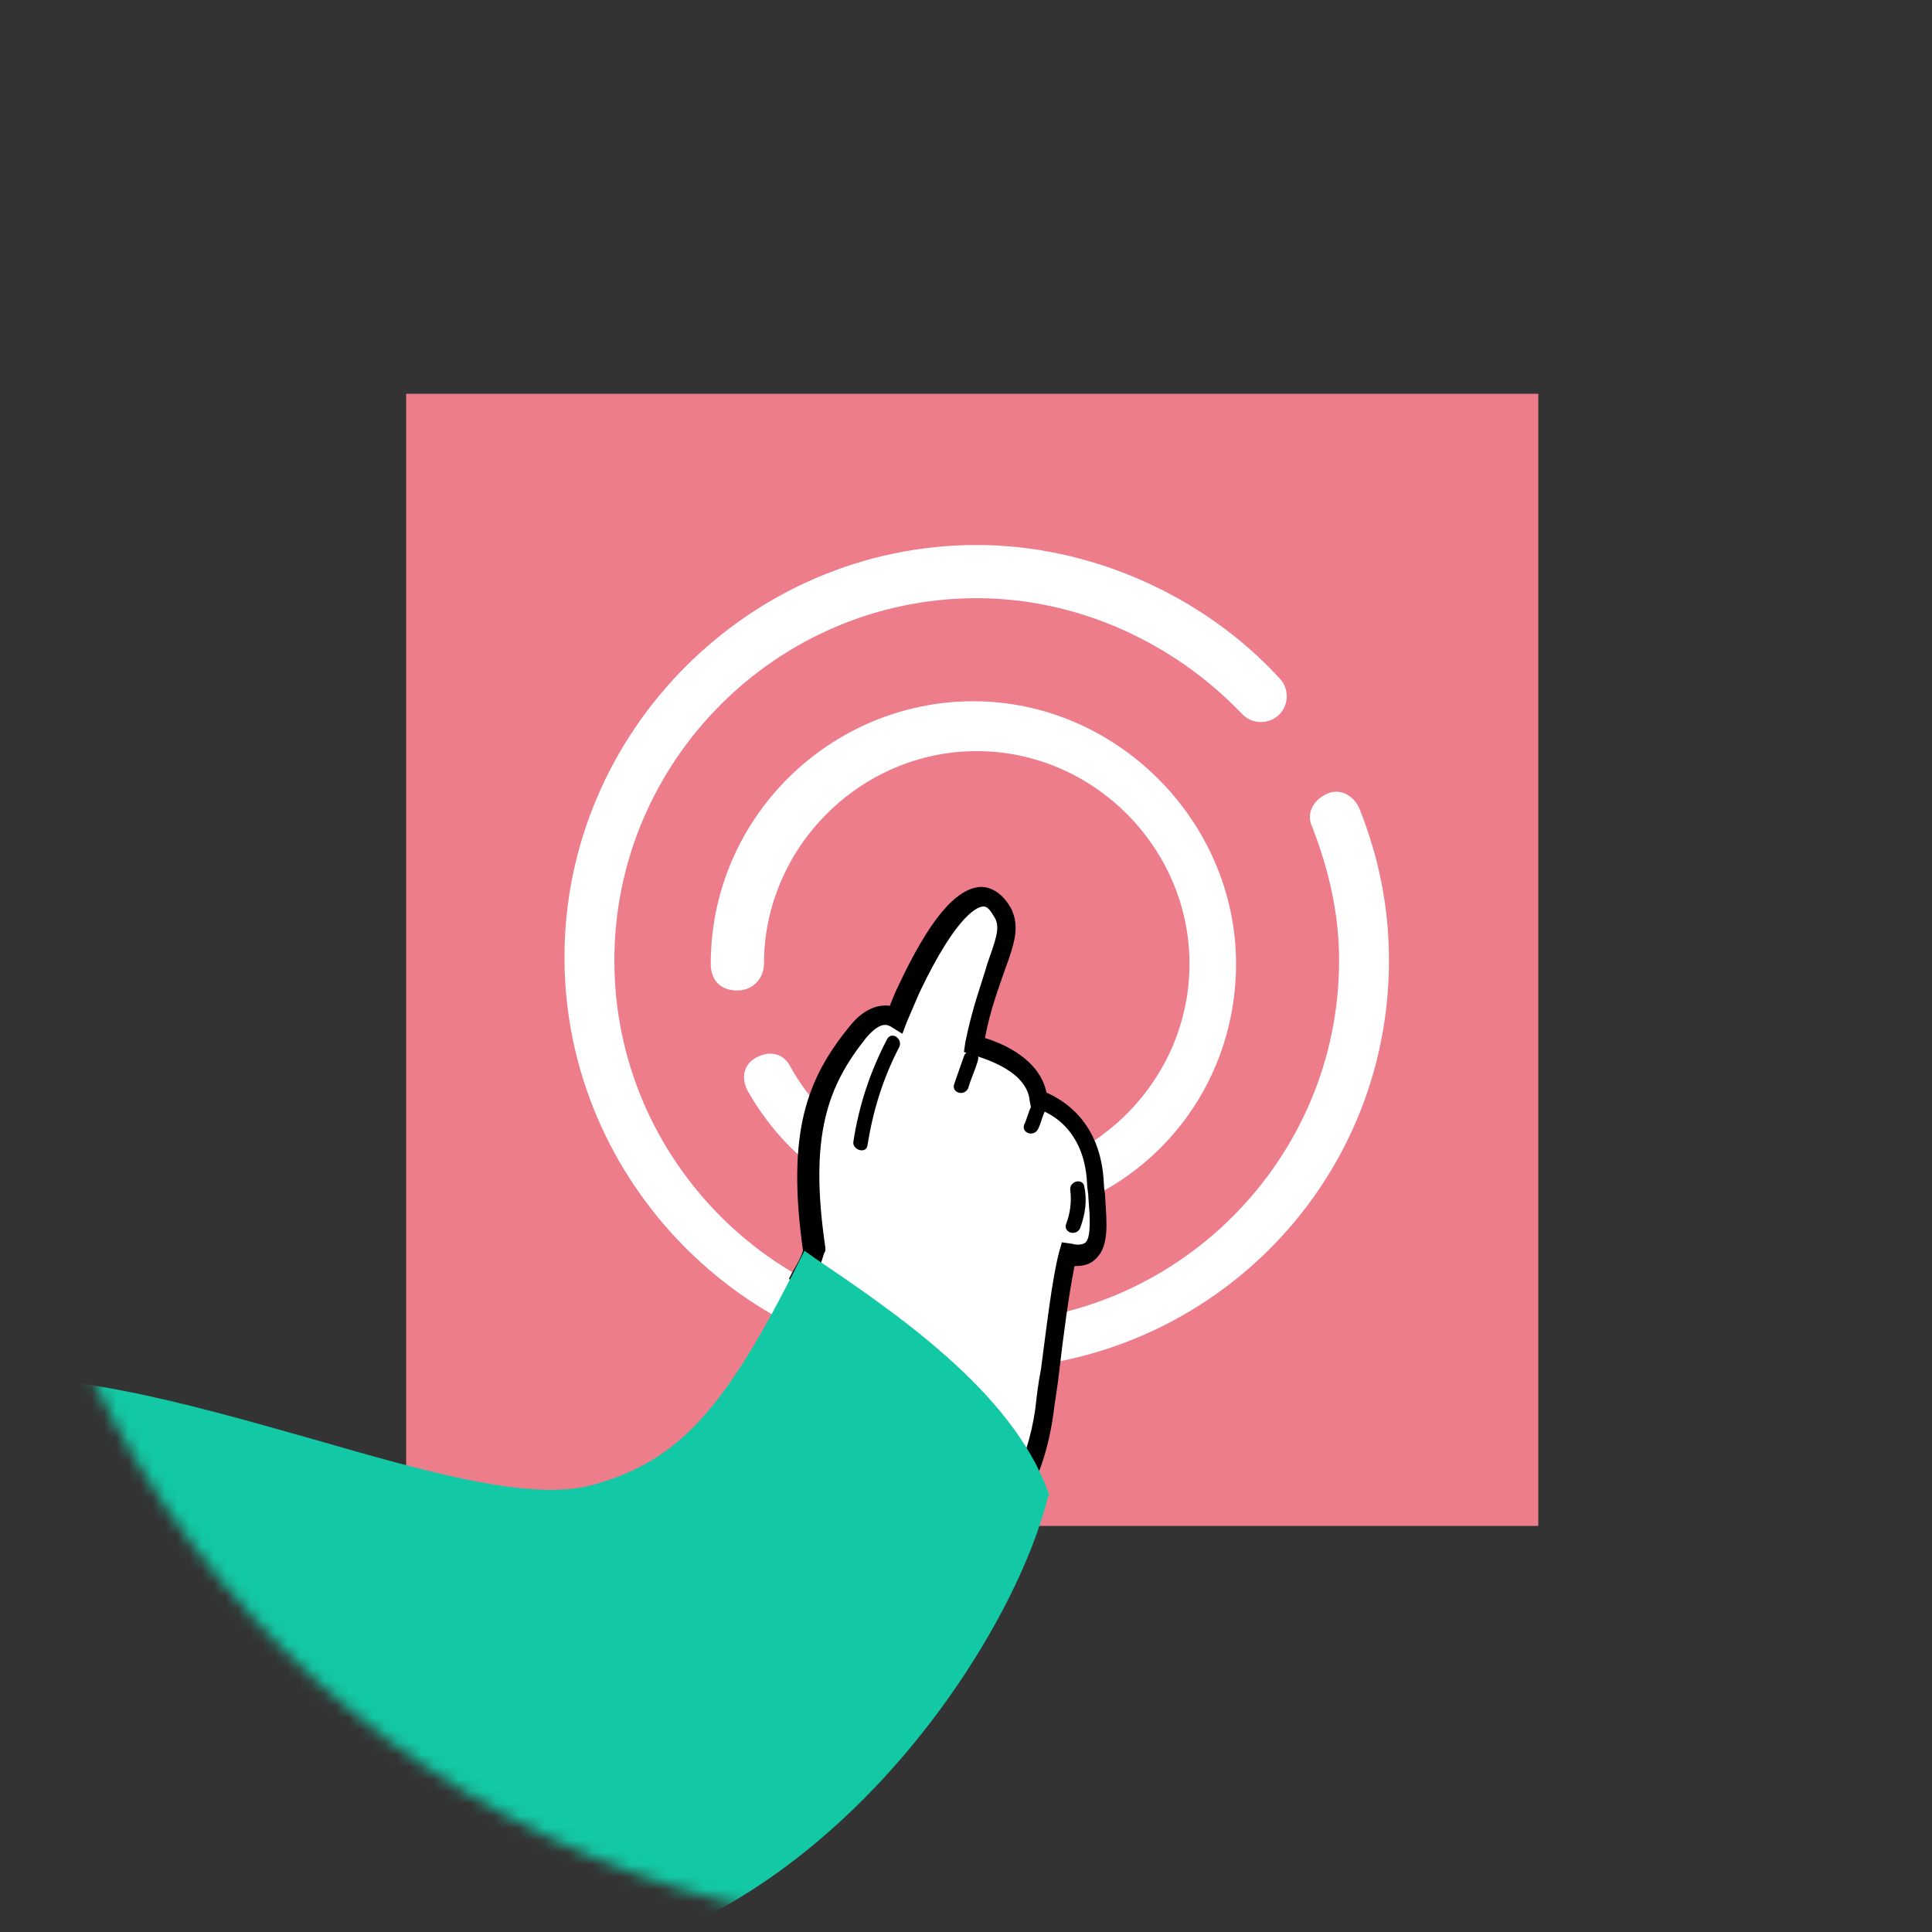 <svg width="158" height="158" viewBox="0 0 158 158" fill="none" xmlns="http://www.w3.org/2000/svg">
<rect x="0" y="0" width="158" height="158" fill="#333333" stroke="none"/>
<mask id="mask0" mask-type="alpha" maskUnits="userSpaceOnUse" x="0" y="0" width="158" height="158">
<circle cx="79" cy="79" r="79" fill="#9CA5AB"/>
</mask>
<g mask="url(#mask0)">
<path d="M123.605 34.395H35.14V122.599H123.605V34.395Z" fill="#EE7D8B"/>
<path d="M125.802 124.79H33.216V32.204H125.802V124.79ZM37.337 120.681H121.681V36.587H37.337V120.681Z" fill="#EE7D8B"/>
<path d="M79.877 100.034C71.993 100.034 64.924 95.956 61.117 89.159C60.574 88.071 60.846 86.984 61.933 86.44C63.021 85.896 64.108 86.168 64.652 87.256C67.643 92.693 73.624 96.228 79.877 96.228C89.393 96.228 97.278 88.343 97.278 78.827C97.278 69.311 89.393 61.427 79.877 61.427C70.361 61.427 62.477 69.311 62.477 78.827C62.477 79.915 61.661 81.002 60.302 81.002C58.943 81.002 58.127 80.187 58.127 78.827C58.127 66.865 67.915 57.349 79.605 57.349C91.296 57.349 101.084 67.136 101.084 78.827C101.084 90.518 91.84 100.034 79.877 100.034Z" fill="white"/>
<path d="M79.877 111.997C61.389 111.997 46.163 96.771 46.163 78.283C46.163 59.795 61.389 44.57 79.877 44.57C89.121 44.57 98.365 48.648 104.618 55.445C105.434 56.261 105.434 57.62 104.618 58.436C103.802 59.252 102.443 59.252 101.627 58.436C95.918 52.455 88.033 48.92 79.877 48.92C63.564 48.92 50.242 62.242 50.242 78.555C50.242 94.868 63.564 108.19 79.877 108.19C96.189 108.19 109.512 94.868 109.512 78.555C109.512 74.749 108.696 71.214 107.337 67.68C106.793 66.592 107.337 65.505 108.424 64.961C109.512 64.417 110.599 64.961 111.143 66.049C112.774 70.127 113.59 74.205 113.59 78.555C113.59 97.043 98.636 111.997 79.877 111.997Z" fill="white"/>
<path d="M89.703 96.677C89.36 90.84 85.011 89.81 85.011 89.81C84.668 86.377 79.747 85.347 79.747 85.347C81.12 78.824 83.18 76.65 82.15 74.704C80.548 71.614 77.687 73.903 74.483 80.998C74.139 81.799 73.796 82.601 73.453 83.402C72.652 82.829 71.622 82.944 70.249 84.546C67.044 88.551 65.328 92.786 66.701 102.398C66.358 103.2 66.014 103.886 65.557 104.573L81.006 124.828C81.006 124.828 84.553 122.654 85.469 115.444C86.041 111.439 86.728 105.603 87.3 102.627C90.619 103.085 89.818 99.652 89.703 96.677Z" fill="white"/>
<path d="M80.891 125.858L64.527 104.572L64.755 104.115C65.099 103.542 65.442 102.97 65.671 102.284C64.298 92.556 66.014 88.208 69.448 83.973C70.706 82.371 71.965 82.142 72.766 82.257C72.995 81.685 73.224 81.112 73.453 80.655C75.971 75.276 78.145 72.644 80.205 72.529C80.891 72.529 81.921 72.873 82.722 74.361C83.409 75.848 82.951 77.222 82.15 79.396C81.692 80.769 81.006 82.486 80.548 84.889C82.036 85.347 85.011 86.606 85.583 89.352C86.842 89.924 90.046 91.641 90.275 96.791C90.275 97.248 90.39 97.592 90.39 98.049C90.504 99.995 90.733 101.94 89.589 102.97C89.131 103.428 88.559 103.542 87.872 103.542C87.414 105.831 86.957 109.264 86.613 112.24C86.499 113.384 86.27 114.529 86.156 115.558C85.126 123.111 81.463 125.515 81.235 125.629L80.891 125.858ZM66.587 104.343L81.12 123.455C82.036 122.539 83.981 120.022 84.668 115.215C84.782 114.185 84.897 113.155 85.126 112.011C85.583 108.578 86.041 104.572 86.613 102.398L86.842 101.597L87.643 101.711C87.987 101.826 88.559 101.826 88.788 101.597C89.245 101.139 89.131 99.423 89.016 98.049C89.016 97.592 88.902 97.134 88.902 96.791C88.673 91.755 85.011 90.725 84.897 90.725L84.325 90.611L84.21 90.039C83.981 87.292 79.632 86.377 79.632 86.262L78.832 86.033L78.946 85.232C79.518 82.371 80.319 80.311 80.777 78.709C81.464 76.764 81.807 75.848 81.349 75.047C81.006 74.475 80.777 74.132 80.434 74.132C80.09 74.132 78.374 74.475 75.169 81.227C74.826 82.028 74.483 82.829 74.139 83.63L73.796 84.546L72.881 83.973C72.652 83.859 72.08 83.401 70.821 84.889C67.731 88.78 66.129 92.785 67.502 102.055V102.284L67.388 102.512C67.159 103.314 66.93 103.886 66.587 104.343Z" fill="black"/>
<path d="M66.014 103.657C59.949 115.787 56.058 120.251 48.849 122.31C37.977 125.515 11.999 111.21 -4.251 113.842L-8.142 147.144C-8.142 147.144 15.432 162.478 42.669 160.304C66.243 158.359 81.921 134.212 84.782 122.31C81.921 114.414 72.537 108.006 66.014 103.657Z" fill="#13C8A4"/>
<path d="M37.29 161.449C12.457 161.449 -8.371 148.059 -8.6 147.945L-9.057 147.602L-5.052 113.156L-4.365 113.041C4.217 111.553 15.204 114.758 25.732 117.733C34.887 120.365 43.584 122.883 48.62 121.395C55.486 119.45 59.263 115.33 65.328 103.199L65.785 102.284L66.587 102.856C72.995 107.205 82.722 113.728 85.698 121.967L85.812 122.196L85.698 122.425C82.722 134.556 66.701 159.16 42.898 161.105C40.838 161.334 39.007 161.449 37.29 161.449ZM-7.226 146.686C-3.908 148.746 17.95 161.449 42.554 159.389C65.442 157.558 80.891 134.098 83.867 122.311C81.12 114.987 72.537 109.036 66.358 104.802C60.407 116.703 56.287 120.937 49.078 122.997C43.584 124.599 34.658 121.967 25.16 119.335C15.547 116.589 4.675 113.385 -3.564 114.529L-7.226 146.686Z" fill="#13C8A4"/>
<path d="M78.832 86.377L78.031 88.666C77.802 89.352 78.832 89.696 79.175 89.009C79.404 88.208 79.747 87.521 79.976 86.72C80.205 85.919 79.061 85.69 78.832 86.377Z" fill="black"/>
<path d="M88.673 97.02C88.559 96.333 87.414 96.562 87.529 97.363C87.643 98.278 87.529 99.194 87.185 100.109C86.957 100.796 87.987 101.139 88.33 100.453C88.788 99.194 88.902 98.164 88.673 97.02Z" fill="black"/>
<path d="M72.537 85.004C71.164 87.636 70.249 90.382 69.791 93.358C69.676 94.044 70.821 94.388 70.935 93.701C71.393 90.84 72.194 88.208 73.567 85.576C73.796 84.889 72.881 84.317 72.537 85.004Z" fill="black"/>
<path d="M84.325 90.496C84.096 90.954 83.981 91.526 83.752 91.984C83.523 92.671 84.553 93.014 84.897 92.327C85.126 91.87 85.24 91.297 85.469 90.84C85.698 90.153 84.553 89.81 84.325 90.496Z" fill="black"/>
</g>
</svg>
